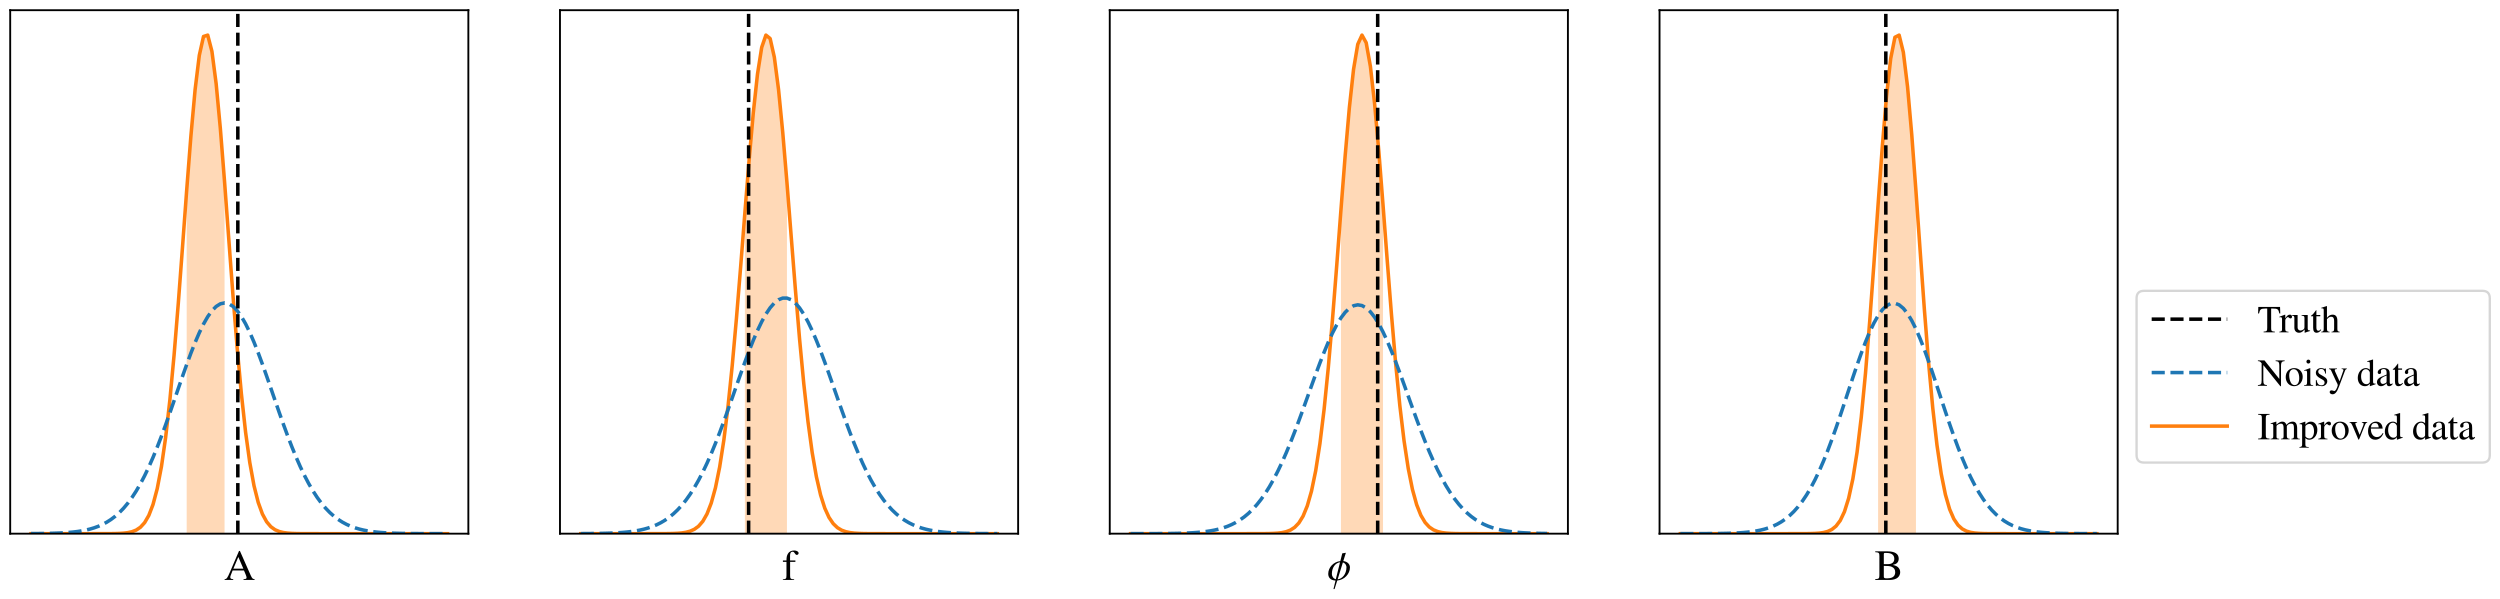 <?xml version="1.0" encoding="utf-8" standalone="no"?>
<!DOCTYPE svg PUBLIC "-//W3C//DTD SVG 1.1//EN"
  "http://www.w3.org/Graphics/SVG/1.1/DTD/svg11.dtd">
<svg xmlns:xlink="http://www.w3.org/1999/xlink" width="1059.079pt" height="253.878pt" viewBox="0 0 1059.079 253.878" xmlns="http://www.w3.org/2000/svg" version="1.1">
 <defs>
  <style type="text/css">*{stroke-linejoin: round; stroke-linecap: butt}</style>
 </defs>
 <g id="figure_1">
  <g id="patch_1">
   <path d="M 0 253.878 
L 1059.079 253.878 
L 1059.079 0 
L 0 0 
z
" style="fill: #ffffff"/>
  </g>
  <g id="axes_1">
   <g id="patch_2">
    <path d="M 4.32 226.08 
L 198.407 226.08 
L 198.407 4.32 
L 4.32 4.32 
z
" style="fill: #ffffff"/>
   </g>
   <g id="PolyCollection_1">
    <path d="M 79.085 226.08 
L 79.085 80.613 
L 80.868 57.677 
L 82.65 38.002 
L 84.432 23.441 
L 86.214 15.456 
L 87.997 14.88 
L 89.779 21.775 
L 91.561 35.418 
L 93.343 54.429 
L 95.126 76.996 
L 95.126 226.08 
L 95.126 226.08 
L 93.343 226.08 
L 91.561 226.08 
L 89.779 226.08 
L 87.997 226.08 
L 86.214 226.08 
L 84.432 226.08 
L 82.65 226.08 
L 80.868 226.08 
L 79.085 226.08 
z
" clip-path="url(#pae8e44fecf)" style="fill: #ff7f0e; fill-opacity: 0.3"/>
   </g>
   <g id="matplotlib.axis_1">
    <g id="xtick_1">
     <g id="line2d_1"/>
    </g>
    <g id="xtick_2">
     <g id="line2d_2"/>
    </g>
    <g id="xtick_3">
     <g id="line2d_3"/>
    </g>
    <g id="text_1">
     <!-- A -->
     <g transform="translate(94.89 245.685) scale(0.18 -0.18)">
      <defs>
       <path id="NimbusRomNo9L-Regu-41" d="M 4518 121 
C 4230 141 4166 205 3942 686 
L 2349 4288 
L 2221 4288 
L 890 1187 
C 480 238 403 134 96 121 
L 96 0 
L 1363 0 
L 1363 121 
C 1056 121 928 205 928 387 
C 928 465 947 556 979 641 
L 1274 1401 
L 2950 1401 
L 3213 777 
C 3290 602 3334 433 3334 342 
C 3334 179 3226 128 2886 121 
L 2886 0 
L 4518 0 
L 4518 121 
z
M 1382 1664 
L 2118 3392 
L 2861 1664 
L 1382 1664 
z
" transform="scale(0.016)"/>
      </defs>
      <use xlink:href="#NimbusRomNo9L-Regu-41" transform="scale(0.996)"/>
     </g>
    </g>
   </g>
   <g id="matplotlib.axis_2">
    <g id="ytick_1">
     <g id="line2d_4"/>
    </g>
    <g id="ytick_2">
     <g id="line2d_5"/>
    </g>
    <g id="ytick_3">
     <g id="line2d_6"/>
    </g>
    <g id="ytick_4">
     <g id="line2d_7"/>
    </g>
    <g id="ytick_5">
     <g id="line2d_8"/>
    </g>
    <g id="ytick_6">
     <g id="line2d_9"/>
    </g>
   </g>
   <g id="line2d_10">
    <path d="M 13.142 226.08 
L 14.924 226.08 
L 16.707 226.08 
L 18.489 226.08 
L 20.271 226.08 
L 22.053 226.08 
L 23.836 226.08 
L 25.618 226.08 
L 27.4 226.08 
L 29.182 226.08 
L 30.965 226.08 
L 32.747 226.08 
L 34.529 226.08 
L 36.311 226.08 
L 38.094 226.08 
L 39.876 226.079 
L 41.658 226.078 
L 43.44 226.076 
L 45.223 226.07 
L 47.005 226.058 
L 48.787 226.03 
L 50.569 225.974 
L 52.352 225.863 
L 54.134 225.649 
L 55.916 225.255 
L 57.698 224.556 
L 59.481 223.365 
L 61.263 221.415 
L 63.045 218.345 
L 64.827 213.707 
L 66.61 206.988 
L 68.392 197.659 
L 70.174 185.264 
L 71.956 169.532 
L 73.739 150.501 
L 75.521 128.628 
L 77.303 104.859 
L 79.085 80.613 
L 80.868 57.677 
L 82.65 38.002 
L 84.432 23.441 
L 86.214 15.456 
L 87.997 14.88 
L 89.779 21.775 
L 91.561 35.418 
L 93.343 54.429 
L 95.126 76.996 
L 96.908 101.165 
L 98.69 125.109 
L 100.472 147.343 
L 102.255 166.847 
L 104.037 183.092 
L 105.819 195.983 
L 107.601 205.751 
L 109.384 212.834 
L 111.166 217.753 
L 112.948 221.03 
L 114.73 223.126 
L 116.513 224.413 
L 118.295 225.172 
L 120.077 225.603 
L 121.859 225.838 
L 123.642 225.962 
L 125.424 226.024 
L 127.206 226.055 
L 128.988 226.069 
L 130.771 226.075 
L 132.553 226.078 
L 134.335 226.079 
L 136.117 226.08 
L 137.9 226.08 
L 139.682 226.08 
L 141.464 226.08 
L 143.246 226.08 
L 145.029 226.08 
L 146.811 226.08 
L 148.593 226.08 
L 150.375 226.08 
L 152.158 226.08 
L 153.94 226.08 
L 155.722 226.08 
L 157.504 226.08 
L 159.287 226.08 
L 161.069 226.08 
L 162.851 226.08 
L 164.633 226.08 
L 166.416 226.08 
L 168.198 226.08 
L 169.98 226.08 
L 171.762 226.08 
L 173.545 226.08 
L 175.327 226.08 
L 177.109 226.08 
L 178.891 226.08 
L 180.674 226.08 
L 182.456 226.08 
L 184.238 226.08 
L 186.02 226.08 
L 187.803 226.08 
L 189.585 226.08 
" clip-path="url(#pae8e44fecf)" style="fill: none; stroke: #ff7f0e; stroke-width: 1.5; stroke-linecap: square"/>
   </g>
   <g id="line2d_11">
    <path d="M 13.142 226.05 
L 14.924 226.038 
L 16.707 226.021 
L 18.489 225.997 
L 20.271 225.965 
L 22.053 225.923 
L 23.836 225.865 
L 25.618 225.79 
L 27.4 225.69 
L 29.182 225.561 
L 30.965 225.394 
L 32.747 225.18 
L 34.529 224.908 
L 36.311 224.565 
L 38.094 224.138 
L 39.876 223.608 
L 41.658 222.959 
L 43.44 222.169 
L 45.223 221.216 
L 47.005 220.077 
L 48.787 218.727 
L 50.569 217.143 
L 52.352 215.301 
L 54.134 213.178 
L 55.916 210.754 
L 57.698 208.014 
L 59.481 204.945 
L 61.263 201.544 
L 63.045 197.813 
L 64.827 193.762 
L 66.61 189.412 
L 68.392 184.794 
L 70.174 179.948 
L 71.956 174.925 
L 73.739 169.788 
L 75.521 164.607 
L 77.303 159.461 
L 79.085 154.433 
L 80.868 149.613 
L 82.65 145.091 
L 84.432 140.954 
L 86.214 137.287 
L 87.997 134.168 
L 89.779 131.664 
L 91.561 129.831 
L 93.343 128.709 
L 95.126 128.325 
L 96.908 128.686 
L 98.69 129.786 
L 100.472 131.598 
L 102.255 134.082 
L 104.037 137.183 
L 105.819 140.834 
L 107.601 144.958 
L 109.384 149.47 
L 111.166 154.282 
L 112.948 159.305 
L 114.73 164.449 
L 116.513 169.63 
L 118.295 174.769 
L 120.077 179.796 
L 121.859 184.649 
L 123.642 189.275 
L 125.424 193.633 
L 127.206 197.694 
L 128.988 201.435 
L 130.771 204.846 
L 132.553 207.925 
L 134.335 210.675 
L 136.117 213.108 
L 137.9 215.24 
L 139.682 217.091 
L 141.464 218.683 
L 143.246 220.039 
L 145.029 221.184 
L 146.811 222.142 
L 148.593 222.937 
L 150.375 223.59 
L 152.158 224.123 
L 153.94 224.553 
L 155.722 224.898 
L 157.504 225.172 
L 159.287 225.388 
L 161.069 225.556 
L 162.851 225.687 
L 164.633 225.787 
L 166.416 225.863 
L 168.198 225.921 
L 169.98 225.964 
L 171.762 225.996 
L 173.545 226.02 
L 175.327 226.037 
L 177.109 226.05 
L 178.891 226.059 
L 180.674 226.065 
L 182.456 226.07 
L 184.238 226.073 
L 186.02 226.075 
L 187.803 226.077 
L 189.585 226.078 
" clip-path="url(#pae8e44fecf)" style="fill: none; stroke-dasharray: 5.55,2.4; stroke-dashoffset: 0; stroke: #1f77b4; stroke-width: 1.5"/>
   </g>
   <g id="line2d_12">
    <path d="M 100.75 226.08 
L 100.75 4.32 
" clip-path="url(#pae8e44fecf)" style="fill: none; stroke-dasharray: 5.55,2.4; stroke-dashoffset: 0; stroke: #000000; stroke-width: 1.5"/>
   </g>
   <g id="patch_3">
    <path d="M 4.32 226.08 
L 4.32 4.32 
" style="fill: none; stroke: #000000; stroke-width: 0.8; stroke-linejoin: miter; stroke-linecap: square"/>
   </g>
   <g id="patch_4">
    <path d="M 198.407 226.08 
L 198.407 4.32 
" style="fill: none; stroke: #000000; stroke-width: 0.8; stroke-linejoin: miter; stroke-linecap: square"/>
   </g>
   <g id="patch_5">
    <path d="M 4.32 226.08 
L 198.407 226.08 
" style="fill: none; stroke: #000000; stroke-width: 0.8; stroke-linejoin: miter; stroke-linecap: square"/>
   </g>
   <g id="patch_6">
    <path d="M 4.32 4.32 
L 198.407 4.32 
" style="fill: none; stroke: #000000; stroke-width: 0.8; stroke-linejoin: miter; stroke-linecap: square"/>
   </g>
  </g>
  <g id="axes_2">
   <g id="patch_7">
    <path d="M 237.224 226.08 
L 431.311 226.08 
L 431.311 4.32 
L 237.224 4.32 
z
" style="fill: #ffffff"/>
   </g>
   <g id="PolyCollection_2">
    <path d="M 315.554 226.08 
L 315.554 90.154 
L 317.336 67.927 
L 319.119 47.8 
L 320.901 31.373 
L 322.683 20.059 
L 324.465 14.88 
L 326.248 16.317 
L 328.03 24.236 
L 329.812 37.909 
L 331.594 56.121 
L 333.377 77.354 
L 333.377 226.08 
L 333.377 226.08 
L 331.594 226.08 
L 329.812 226.08 
L 328.03 226.08 
L 326.248 226.08 
L 324.465 226.08 
L 322.683 226.08 
L 320.901 226.08 
L 319.119 226.08 
L 317.336 226.08 
L 315.554 226.08 
z
" clip-path="url(#p435c2c3946)" style="fill: #ff7f0e; fill-opacity: 0.3"/>
   </g>
   <g id="matplotlib.axis_3">
    <g id="xtick_4">
     <g id="line2d_13"/>
    </g>
    <g id="xtick_5">
     <g id="line2d_14"/>
    </g>
    <g id="text_2">
     <!-- f -->
     <g transform="translate(331.282 245.685) scale(0.18 -0.18)">
      <defs>
       <path id="NimbusRomNo9L-Regu-66" d="M 1978 2880 
L 1190 2880 
L 1190 3611 
C 1190 3977 1312 4172 1555 4172 
C 1690 4172 1779 4109 1894 3926 
C 1997 3762 2074 3699 2182 3699 
C 2330 3699 2451 3813 2451 3958 
C 2451 4185 2170 4352 1786 4352 
C 1389 4352 1050 4179 883 3889 
C 717 3611 666 3384 659 2880 
L 134 2880 
L 134 2675 
L 659 2675 
L 659 665 
C 659 198 589 121 128 96 
L 128 0 
L 1792 0 
L 1792 96 
C 1267 115 1197 185 1197 665 
L 1197 2675 
L 1978 2675 
L 1978 2880 
z
" transform="scale(0.016)"/>
      </defs>
      <use xlink:href="#NimbusRomNo9L-Regu-66" transform="scale(0.996)"/>
     </g>
    </g>
   </g>
   <g id="matplotlib.axis_4">
    <g id="ytick_7">
     <g id="line2d_15"/>
    </g>
    <g id="ytick_8">
     <g id="line2d_16"/>
    </g>
    <g id="ytick_9">
     <g id="line2d_17"/>
    </g>
    <g id="ytick_10">
     <g id="line2d_18"/>
    </g>
   </g>
   <g id="line2d_19">
    <path d="M 246.046 226.08 
L 247.829 226.08 
L 249.611 226.08 
L 251.393 226.08 
L 253.175 226.08 
L 254.958 226.08 
L 256.74 226.08 
L 258.522 226.08 
L 260.304 226.08 
L 262.087 226.08 
L 263.869 226.08 
L 265.651 226.08 
L 267.433 226.08 
L 269.216 226.08 
L 270.998 226.08 
L 272.78 226.08 
L 274.562 226.079 
L 276.345 226.078 
L 278.127 226.076 
L 279.909 226.071 
L 281.691 226.061 
L 283.474 226.04 
L 285.256 225.998 
L 287.038 225.917 
L 288.82 225.766 
L 290.603 225.493 
L 292.385 225.015 
L 294.167 224.211 
L 295.949 222.9 
L 297.732 220.839 
L 299.514 217.711 
L 301.296 213.132 
L 303.078 206.674 
L 304.861 197.899 
L 306.643 186.433 
L 308.425 172.038 
L 310.207 154.714 
L 311.99 134.771 
L 313.772 112.897 
L 315.554 90.154 
L 317.336 67.927 
L 319.119 47.8 
L 320.901 31.373 
L 322.683 20.059 
L 324.465 14.88 
L 326.248 16.317 
L 328.03 24.236 
L 329.812 37.909 
L 331.594 56.121 
L 333.377 77.354 
L 335.159 99.99 
L 336.941 122.511 
L 338.723 143.661 
L 340.506 162.535 
L 342.288 178.614 
L 344.07 191.729 
L 345.852 201.995 
L 347.635 209.719 
L 349.417 215.312 
L 351.199 219.214 
L 352.981 221.839 
L 354.764 223.542 
L 356.546 224.608 
L 358.328 225.253 
L 360.11 225.63 
L 361.893 225.843 
L 363.675 225.959 
L 365.457 226.02 
L 367.239 226.051 
L 369.022 226.067 
L 370.804 226.074 
L 372.586 226.077 
L 374.368 226.079 
L 376.151 226.08 
L 377.933 226.08 
L 379.715 226.08 
L 381.497 226.08 
L 383.28 226.08 
L 385.062 226.08 
L 386.844 226.08 
L 388.626 226.08 
L 390.409 226.08 
L 392.191 226.08 
L 393.973 226.08 
L 395.755 226.08 
L 397.538 226.08 
L 399.32 226.08 
L 401.102 226.08 
L 402.884 226.08 
L 404.667 226.08 
L 406.449 226.08 
L 408.231 226.08 
L 410.013 226.08 
L 411.796 226.08 
L 413.578 226.08 
L 415.36 226.08 
L 417.142 226.08 
L 418.925 226.08 
L 420.707 226.08 
L 422.489 226.08 
" clip-path="url(#p435c2c3946)" style="fill: none; stroke: #ff7f0e; stroke-width: 1.5; stroke-linecap: square"/>
   </g>
   <g id="line2d_20">
    <path d="M 246.046 226.055 
L 247.829 226.045 
L 249.611 226.032 
L 251.393 226.013 
L 253.175 225.988 
L 254.958 225.955 
L 256.74 225.91 
L 258.522 225.851 
L 260.304 225.775 
L 262.087 225.675 
L 263.869 225.546 
L 265.651 225.382 
L 267.433 225.174 
L 269.216 224.912 
L 270.998 224.584 
L 272.78 224.178 
L 274.562 223.679 
L 276.345 223.07 
L 278.127 222.334 
L 279.909 221.45 
L 281.691 220.398 
L 283.474 219.156 
L 285.256 217.702 
L 287.038 216.014 
L 288.82 214.071 
L 290.603 211.853 
L 292.385 209.344 
L 294.167 206.532 
L 295.949 203.408 
L 297.732 199.97 
L 299.514 196.222 
L 301.296 192.176 
L 303.078 187.853 
L 304.861 183.282 
L 306.643 178.501 
L 308.425 173.559 
L 310.207 168.512 
L 311.99 163.424 
L 313.772 158.366 
L 315.554 153.414 
L 317.336 148.65 
L 319.119 144.153 
L 320.901 140.006 
L 322.683 136.285 
L 324.465 133.062 
L 326.248 130.402 
L 328.03 128.359 
L 329.812 126.974 
L 331.594 126.278 
L 333.377 126.283 
L 335.159 126.991 
L 336.941 128.387 
L 338.723 130.44 
L 340.506 133.109 
L 342.288 136.34 
L 344.07 140.069 
L 345.852 144.222 
L 347.635 148.723 
L 349.417 153.492 
L 351.199 158.445 
L 352.981 163.505 
L 354.764 168.593 
L 356.546 173.639 
L 358.328 178.579 
L 360.11 183.356 
L 361.893 187.924 
L 363.675 192.242 
L 365.457 196.284 
L 367.239 200.027 
L 369.022 203.46 
L 370.804 206.579 
L 372.586 209.387 
L 374.368 211.89 
L 376.151 214.104 
L 377.933 216.043 
L 379.715 217.727 
L 381.497 219.178 
L 383.28 220.416 
L 385.062 221.466 
L 386.844 222.347 
L 388.626 223.081 
L 390.409 223.688 
L 392.191 224.185 
L 393.973 224.59 
L 395.755 224.916 
L 397.538 225.178 
L 399.32 225.385 
L 401.102 225.549 
L 402.884 225.677 
L 404.667 225.776 
L 406.449 225.852 
L 408.231 225.911 
L 410.013 225.955 
L 411.796 225.989 
L 413.578 226.013 
L 415.36 226.032 
L 417.142 226.045 
L 418.925 226.055 
L 420.707 226.063 
L 422.489 226.068 
" clip-path="url(#p435c2c3946)" style="fill: none; stroke-dasharray: 5.55,2.4; stroke-dashoffset: 0; stroke: #1f77b4; stroke-width: 1.5"/>
   </g>
   <g id="line2d_21">
    <path d="M 317.138 226.08 
L 317.138 4.32 
" clip-path="url(#p435c2c3946)" style="fill: none; stroke-dasharray: 5.55,2.4; stroke-dashoffset: 0; stroke: #000000; stroke-width: 1.5"/>
   </g>
   <g id="patch_8">
    <path d="M 237.224 226.08 
L 237.224 4.32 
" style="fill: none; stroke: #000000; stroke-width: 0.8; stroke-linejoin: miter; stroke-linecap: square"/>
   </g>
   <g id="patch_9">
    <path d="M 431.311 226.08 
L 431.311 4.32 
" style="fill: none; stroke: #000000; stroke-width: 0.8; stroke-linejoin: miter; stroke-linecap: square"/>
   </g>
   <g id="patch_10">
    <path d="M 237.224 226.08 
L 431.311 226.08 
" style="fill: none; stroke: #000000; stroke-width: 0.8; stroke-linejoin: miter; stroke-linecap: square"/>
   </g>
   <g id="patch_11">
    <path d="M 237.224 4.32 
L 431.311 4.32 
" style="fill: none; stroke: #000000; stroke-width: 0.8; stroke-linejoin: miter; stroke-linecap: square"/>
   </g>
  </g>
  <g id="axes_3">
   <g id="patch_12">
    <path d="M 470.129 226.08 
L 664.216 226.08 
L 664.216 4.32 
L 470.129 4.32 
z
" style="fill: #ffffff"/>
   </g>
   <g id="PolyCollection_3">
    <path d="M 568.063 226.08 
L 568.063 88.962 
L 569.846 66.096 
L 571.628 45.641 
L 573.41 29.359 
L 575.192 18.762 
L 576.975 14.88 
L 578.757 18.102 
L 580.539 28.105 
L 582.321 43.913 
L 584.104 64.049 
L 585.886 86.766 
L 585.886 226.08 
L 585.886 226.08 
L 584.104 226.08 
L 582.321 226.08 
L 580.539 226.08 
L 578.757 226.08 
L 576.975 226.08 
L 575.192 226.08 
L 573.41 226.08 
L 571.628 226.08 
L 569.846 226.08 
L 568.063 226.08 
z
" clip-path="url(#p86d2156366)" style="fill: #ff7f0e; fill-opacity: 0.3"/>
   </g>
   <g id="matplotlib.axis_5">
    <g id="xtick_6">
     <g id="line2d_22"/>
    </g>
    <g id="xtick_7">
     <g id="line2d_23"/>
    </g>
    <g id="xtick_8">
     <g id="line2d_24"/>
    </g>
    <g id="text_3">
     <!-- $\phi$ -->
     <g transform="translate(562.241 245.685) scale(0.18 -0.18)">
      <defs>
       <path id="rtxmi-1e" d="M 3360 1843 
C 3360 2310 3021 2707 2381 2790 
L 2758 4013 
L 2227 3929 
L 1939 2784 
C 934 2681 154 1849 154 902 
C 154 428 410 -45 1229 -90 
L 928 -1344 
L 1088 -1344 
L 1485 -84 
C 2534 0 3360 896 3360 1843 
z
M 2848 1894 
C 2848 806 2170 147 1542 89 
L 2317 2592 
C 2758 2432 2848 2054 2848 1894 
z
M 1894 2611 
L 1274 102 
C 845 224 691 614 691 883 
C 691 1868 1229 2521 1894 2611 
z
" transform="scale(0.016)"/>
      </defs>
      <use xlink:href="#rtxmi-1e" transform="scale(0.996)"/>
     </g>
    </g>
   </g>
   <g id="matplotlib.axis_6">
    <g id="ytick_11">
     <g id="line2d_25"/>
    </g>
    <g id="ytick_12">
     <g id="line2d_26"/>
    </g>
    <g id="ytick_13">
     <g id="line2d_27"/>
    </g>
    <g id="ytick_14">
     <g id="line2d_28"/>
    </g>
    <g id="ytick_15">
     <g id="line2d_29"/>
    </g>
    <g id="ytick_16">
     <g id="line2d_30"/>
    </g>
   </g>
   <g id="line2d_31">
    <path d="M 478.951 226.08 
L 480.733 226.08 
L 482.515 226.08 
L 484.298 226.08 
L 486.08 226.08 
L 487.862 226.08 
L 489.644 226.08 
L 491.427 226.08 
L 493.209 226.08 
L 494.991 226.08 
L 496.773 226.08 
L 498.556 226.08 
L 500.338 226.08 
L 502.12 226.08 
L 503.902 226.08 
L 505.685 226.08 
L 507.467 226.08 
L 509.249 226.08 
L 511.031 226.08 
L 512.814 226.08 
L 514.596 226.08 
L 516.378 226.08 
L 518.16 226.08 
L 519.943 226.08 
L 521.725 226.08 
L 523.507 226.08 
L 525.289 226.08 
L 527.072 226.08 
L 528.854 226.079 
L 530.636 226.078 
L 532.418 226.075 
L 534.201 226.068 
L 535.983 226.054 
L 537.765 226.024 
L 539.547 225.965 
L 541.33 225.849 
L 543.112 225.631 
L 544.894 225.237 
L 546.676 224.552 
L 548.459 223.401 
L 550.241 221.541 
L 552.023 218.645 
L 553.805 214.307 
L 555.588 208.062 
L 557.37 199.422 
L 559.152 187.956 
L 560.934 173.377 
L 562.717 155.651 
L 564.499 135.103 
L 566.281 112.48 
L 568.063 88.962 
L 569.846 66.096 
L 571.628 45.641 
L 573.41 29.359 
L 575.192 18.762 
L 576.975 14.88 
L 578.757 18.102 
L 580.539 28.105 
L 582.321 43.913 
L 584.104 64.049 
L 585.886 86.766 
L 587.668 110.293 
L 589.45 133.057 
L 591.233 153.837 
L 593.015 171.847 
L 594.797 186.725 
L 596.579 198.474 
L 598.362 207.361 
L 600.144 213.811 
L 601.926 218.306 
L 603.708 221.319 
L 605.491 223.261 
L 607.273 224.467 
L 609.055 225.188 
L 610.837 225.603 
L 612.62 225.833 
L 614.402 225.957 
L 616.184 226.02 
L 617.966 226.052 
L 619.749 226.067 
L 621.531 226.075 
L 623.313 226.078 
L 625.095 226.079 
L 626.878 226.08 
L 628.66 226.08 
L 630.442 226.08 
L 632.224 226.08 
L 634.007 226.08 
L 635.789 226.08 
L 637.571 226.08 
L 639.353 226.08 
L 641.136 226.08 
L 642.918 226.08 
L 644.7 226.08 
L 646.482 226.08 
L 648.265 226.08 
L 650.047 226.08 
L 651.829 226.08 
L 653.611 226.08 
L 655.394 226.08 
" clip-path="url(#p86d2156366)" style="fill: none; stroke: #ff7f0e; stroke-width: 1.5; stroke-linecap: square"/>
   </g>
   <g id="line2d_32">
    <path d="M 478.951 226.077 
L 480.733 226.076 
L 482.515 226.074 
L 484.298 226.071 
L 486.08 226.067 
L 487.862 226.062 
L 489.644 226.055 
L 491.427 226.045 
L 493.209 226.031 
L 494.991 226.011 
L 496.773 225.986 
L 498.556 225.951 
L 500.338 225.906 
L 502.12 225.845 
L 503.902 225.766 
L 505.685 225.664 
L 507.467 225.532 
L 509.249 225.363 
L 511.031 225.149 
L 512.814 224.88 
L 514.596 224.544 
L 516.378 224.127 
L 518.16 223.616 
L 519.943 222.993 
L 521.725 222.239 
L 523.507 221.336 
L 525.289 220.261 
L 527.072 218.995 
L 528.854 217.514 
L 530.636 215.797 
L 532.418 213.825 
L 534.201 211.577 
L 535.983 209.04 
L 537.765 206.202 
L 539.547 203.056 
L 541.33 199.602 
L 543.112 195.847 
L 544.894 191.805 
L 546.676 187.5 
L 548.459 182.963 
L 550.241 178.235 
L 552.023 173.367 
L 553.805 168.418 
L 555.588 163.453 
L 557.37 158.544 
L 559.152 153.77 
L 560.934 149.21 
L 562.717 144.943 
L 564.499 141.05 
L 566.281 137.605 
L 568.063 134.675 
L 569.846 132.321 
L 571.628 130.592 
L 573.41 129.523 
L 575.192 129.137 
L 576.975 129.443 
L 578.757 130.434 
L 580.539 132.088 
L 582.321 134.372 
L 584.104 137.238 
L 585.886 140.627 
L 587.668 144.472 
L 589.45 148.699 
L 591.233 153.229 
L 593.015 157.983 
L 594.797 162.88 
L 596.579 167.842 
L 598.362 172.797 
L 600.144 177.678 
L 601.926 182.424 
L 603.708 186.986 
L 605.491 191.32 
L 607.273 195.393 
L 609.055 199.183 
L 610.837 202.672 
L 612.62 205.854 
L 614.402 208.727 
L 616.184 211.299 
L 617.966 213.579 
L 619.749 215.582 
L 621.531 217.328 
L 623.313 218.835 
L 625.095 220.125 
L 626.878 221.22 
L 628.66 222.142 
L 630.442 222.912 
L 632.224 223.55 
L 634.007 224.073 
L 635.789 224.5 
L 637.571 224.845 
L 639.353 225.121 
L 641.136 225.341 
L 642.918 225.514 
L 644.7 225.65 
L 646.482 225.756 
L 648.265 225.837 
L 650.047 225.899 
L 651.829 225.947 
L 653.611 225.982 
L 655.394 226.009 
" clip-path="url(#p86d2156366)" style="fill: none; stroke-dasharray: 5.55,2.4; stroke-dashoffset: 0; stroke: #1f77b4; stroke-width: 1.5"/>
   </g>
   <g id="line2d_33">
    <path d="M 583.63 226.08 
L 583.63 4.32 
" clip-path="url(#p86d2156366)" style="fill: none; stroke-dasharray: 5.55,2.4; stroke-dashoffset: 0; stroke: #000000; stroke-width: 1.5"/>
   </g>
   <g id="patch_13">
    <path d="M 470.129 226.08 
L 470.129 4.32 
" style="fill: none; stroke: #000000; stroke-width: 0.8; stroke-linejoin: miter; stroke-linecap: square"/>
   </g>
   <g id="patch_14">
    <path d="M 664.216 226.08 
L 664.216 4.32 
" style="fill: none; stroke: #000000; stroke-width: 0.8; stroke-linejoin: miter; stroke-linecap: square"/>
   </g>
   <g id="patch_15">
    <path d="M 470.129 226.08 
L 664.216 226.08 
" style="fill: none; stroke: #000000; stroke-width: 0.8; stroke-linejoin: miter; stroke-linecap: square"/>
   </g>
   <g id="patch_16">
    <path d="M 470.129 4.32 
L 664.216 4.32 
" style="fill: none; stroke: #000000; stroke-width: 0.8; stroke-linejoin: miter; stroke-linecap: square"/>
   </g>
  </g>
  <g id="axes_4">
   <g id="patch_17">
    <path d="M 703.033 226.08 
L 897.12 226.08 
L 897.12 4.32 
L 703.033 4.32 
z
" style="fill: #ffffff"/>
   </g>
   <g id="PolyCollection_4">
    <path d="M 795.621 226.08 
L 795.621 86.553 
L 797.403 62.096 
L 799.185 40.779 
L 800.968 24.761 
L 802.75 15.788 
L 804.532 14.88 
L 806.314 22.143 
L 808.097 36.745 
L 809.879 57.075 
L 811.661 81.037 
L 811.661 226.08 
L 811.661 226.08 
L 809.879 226.08 
L 808.097 226.08 
L 806.314 226.08 
L 804.532 226.08 
L 802.75 226.08 
L 800.968 226.08 
L 799.185 226.08 
L 797.403 226.08 
L 795.621 226.08 
z
" clip-path="url(#pc0027b38eb)" style="fill: #ff7f0e; fill-opacity: 0.3"/>
   </g>
   <g id="matplotlib.axis_7">
    <g id="xtick_9">
     <g id="line2d_34"/>
    </g>
    <g id="xtick_10">
     <g id="line2d_35"/>
    </g>
    <g id="xtick_11">
     <g id="line2d_36"/>
    </g>
    <g id="text_4">
     <!-- B -->
     <g transform="translate(794.096 245.685) scale(0.18 -0.18)">
      <defs>
       <path id="NimbusRomNo9L-Regu-42" d="M 109 4224 
L 109 4102 
C 646 4070 723 4000 723 3528 
L 723 695 
C 723 223 640 140 109 121 
L 109 0 
L 2246 0 
C 2746 0 3200 134 3437 351 
C 3667 555 3795 842 3795 1148 
C 3795 1429 3680 1684 3482 1869 
C 3290 2041 3117 2118 2701 2220 
C 3034 2303 3168 2367 3322 2500 
C 3482 2641 3578 2877 3578 3138 
C 3578 3853 3008 4224 1901 4224 
L 109 4224 
z
M 1376 2080 
C 1997 2080 2291 2048 2522 1952 
C 2886 1799 3059 1544 3059 1142 
C 3059 798 2925 549 2669 402 
C 2464 287 2202 236 1779 236 
C 1466 236 1376 294 1376 498 
L 1376 2080 
z
M 1376 2335 
L 1376 3795 
C 1376 3929 1421 3987 1517 3987 
L 1798 3987 
C 2534 3987 2925 3680 2925 3113 
C 2925 2615 2586 2335 1984 2335 
L 1376 2335 
z
" transform="scale(0.016)"/>
      </defs>
      <use xlink:href="#NimbusRomNo9L-Regu-42" transform="scale(0.996)"/>
     </g>
    </g>
   </g>
   <g id="matplotlib.axis_8">
    <g id="ytick_17">
     <g id="line2d_37"/>
    </g>
    <g id="ytick_18">
     <g id="line2d_38"/>
    </g>
    <g id="ytick_19">
     <g id="line2d_39"/>
    </g>
    <g id="ytick_20">
     <g id="line2d_40"/>
    </g>
   </g>
   <g id="line2d_41">
    <path d="M 711.855 226.08 
L 713.637 226.08 
L 715.42 226.08 
L 717.202 226.08 
L 718.984 226.08 
L 720.766 226.08 
L 722.549 226.08 
L 724.331 226.08 
L 726.113 226.08 
L 727.895 226.08 
L 729.678 226.08 
L 731.46 226.08 
L 733.242 226.08 
L 735.024 226.08 
L 736.807 226.08 
L 738.589 226.08 
L 740.371 226.08 
L 742.153 226.08 
L 743.936 226.08 
L 745.718 226.08 
L 747.5 226.08 
L 749.282 226.08 
L 751.065 226.08 
L 752.847 226.08 
L 754.629 226.08 
L 756.411 226.08 
L 758.194 226.079 
L 759.976 226.079 
L 761.758 226.076 
L 763.54 226.071 
L 765.323 226.058 
L 767.105 226.03 
L 768.887 225.969 
L 770.669 225.845 
L 772.452 225.602 
L 774.234 225.143 
L 776.016 224.316 
L 777.798 222.885 
L 779.581 220.517 
L 781.363 216.767 
L 783.145 211.092 
L 784.927 202.886 
L 786.71 191.572 
L 788.492 176.716 
L 790.274 158.188 
L 792.056 136.302 
L 793.839 111.937 
L 795.621 86.553 
L 797.403 62.096 
L 799.185 40.779 
L 800.968 24.761 
L 802.75 15.788 
L 804.532 14.88 
L 806.314 22.143 
L 808.097 36.745 
L 809.879 57.075 
L 811.661 81.037 
L 813.443 106.398 
L 815.226 131.131 
L 817.008 153.655 
L 818.79 172.965 
L 820.572 188.628 
L 822.355 200.69 
L 824.137 209.53 
L 825.919 215.708 
L 827.701 219.831 
L 829.484 222.46 
L 831.266 224.063 
L 833.048 225 
L 834.83 225.524 
L 836.613 225.805 
L 838.395 225.949 
L 840.177 226.02 
L 841.959 226.054 
L 843.742 226.069 
L 845.524 226.075 
L 847.306 226.078 
L 849.088 226.079 
L 850.871 226.08 
L 852.653 226.08 
L 854.435 226.08 
L 856.217 226.08 
L 858 226.08 
L 859.782 226.08 
L 861.564 226.08 
L 863.346 226.08 
L 865.129 226.08 
L 866.911 226.08 
L 868.693 226.08 
L 870.475 226.08 
L 872.258 226.08 
L 874.04 226.08 
L 875.822 226.08 
L 877.604 226.08 
L 879.387 226.08 
L 881.169 226.08 
L 882.951 226.08 
L 884.733 226.08 
L 886.516 226.08 
L 888.298 226.08 
" clip-path="url(#pc0027b38eb)" style="fill: none; stroke: #ff7f0e; stroke-width: 1.5; stroke-linecap: square"/>
   </g>
   <g id="line2d_42">
    <path d="M 711.855 226.078 
L 713.637 226.077 
L 715.42 226.075 
L 717.202 226.073 
L 718.984 226.069 
L 720.766 226.064 
L 722.549 226.056 
L 724.331 226.046 
L 726.113 226.031 
L 727.895 226.011 
L 729.678 225.982 
L 731.46 225.943 
L 733.242 225.89 
L 735.024 225.819 
L 736.807 225.724 
L 738.589 225.598 
L 740.371 225.433 
L 742.153 225.22 
L 743.936 224.945 
L 745.718 224.595 
L 747.5 224.154 
L 749.282 223.602 
L 751.065 222.918 
L 752.847 222.08 
L 754.629 221.061 
L 756.411 219.835 
L 758.194 218.375 
L 759.976 216.652 
L 761.758 214.639 
L 763.54 212.313 
L 765.323 209.651 
L 767.105 206.638 
L 768.887 203.263 
L 770.669 199.526 
L 772.452 195.434 
L 774.234 191.004 
L 776.016 186.269 
L 777.798 181.271 
L 779.581 176.065 
L 781.363 170.718 
L 783.145 165.309 
L 784.927 159.927 
L 786.71 154.667 
L 788.492 149.631 
L 790.274 144.92 
L 792.056 140.636 
L 793.839 136.874 
L 795.621 133.721 
L 797.403 131.252 
L 799.185 129.527 
L 800.968 128.589 
L 802.75 128.46 
L 804.532 129.145 
L 806.314 130.626 
L 808.097 132.866 
L 809.879 135.81 
L 811.661 139.389 
L 813.443 143.519 
L 815.226 148.106 
L 817.008 153.051 
L 818.79 158.251 
L 820.572 163.606 
L 822.355 169.016 
L 824.137 174.391 
L 825.919 179.65 
L 827.701 184.72 
L 829.484 189.543 
L 831.266 194.073 
L 833.048 198.274 
L 834.83 202.125 
L 836.613 205.614 
L 838.395 208.74 
L 840.177 211.511 
L 841.959 213.941 
L 843.742 216.05 
L 845.524 217.861 
L 847.306 219.402 
L 849.088 220.699 
L 850.871 221.78 
L 852.653 222.672 
L 854.435 223.402 
L 856.217 223.993 
L 858 224.467 
L 859.782 224.844 
L 861.564 225.14 
L 863.346 225.372 
L 865.129 225.551 
L 866.911 225.688 
L 868.693 225.792 
L 870.475 225.87 
L 872.258 225.928 
L 874.04 225.971 
L 875.822 226.003 
L 877.604 226.025 
L 879.387 226.042 
L 881.169 226.054 
L 882.951 226.062 
L 884.733 226.068 
L 886.516 226.072 
L 888.298 226.074 
" clip-path="url(#pc0027b38eb)" style="fill: none; stroke-dasharray: 5.55,2.4; stroke-dashoffset: 0; stroke: #1f77b4; stroke-width: 1.5"/>
   </g>
   <g id="line2d_43">
    <path d="M 798.892 226.08 
L 798.892 4.32 
" clip-path="url(#pc0027b38eb)" style="fill: none; stroke-dasharray: 5.55,2.4; stroke-dashoffset: 0; stroke: #000000; stroke-width: 1.5"/>
   </g>
   <g id="patch_18">
    <path d="M 703.033 226.08 
L 703.033 4.32 
" style="fill: none; stroke: #000000; stroke-width: 0.8; stroke-linejoin: miter; stroke-linecap: square"/>
   </g>
   <g id="patch_19">
    <path d="M 897.12 226.08 
L 897.12 4.32 
" style="fill: none; stroke: #000000; stroke-width: 0.8; stroke-linejoin: miter; stroke-linecap: square"/>
   </g>
   <g id="patch_20">
    <path d="M 703.033 226.08 
L 897.12 226.08 
" style="fill: none; stroke: #000000; stroke-width: 0.8; stroke-linejoin: miter; stroke-linecap: square"/>
   </g>
   <g id="patch_21">
    <path d="M 703.033 4.32 
L 897.12 4.32 
" style="fill: none; stroke: #000000; stroke-width: 0.8; stroke-linejoin: miter; stroke-linecap: square"/>
   </g>
   <g id="legend_1">
    <g id="patch_22">
     <path d="M 908.32 195.961 
L 1051.559 195.961 
Q 1054.759 195.961 1054.759 192.761 
L 1054.759 126.4 
Q 1054.759 123.2 1051.559 123.2 
L 908.32 123.2 
Q 905.12 123.2 905.12 126.4 
L 905.12 192.761 
Q 905.12 195.961 908.32 195.961 
z
" style="fill: #ffffff; opacity: 0.8; stroke: #cccccc; stroke-linejoin: miter"/>
    </g>
    <g id="line2d_44">
     <path d="M 911.52 135.2 
L 927.52 135.2 
L 943.52 135.2 
" style="fill: none; stroke-dasharray: 5.55,2.4; stroke-dashoffset: 0; stroke: #000000; stroke-width: 1.5"/>
    </g>
    <g id="text_5">
     <!-- Truth -->
     <g transform="translate(956.32 140.8) scale(0.16 -0.16)">
      <defs>
       <path id="NimbusRomNo9L-Regu-54" d="M 1626 3955 
L 1626 765 
C 1626 223 1555 153 1024 121 
L 1024 0 
L 2893 0 
L 2893 121 
C 2368 147 2278 230 2278 695 
L 2278 3955 
L 2624 3955 
C 3354 3955 3494 3840 3642 3138 
L 3795 3138 
L 3757 4224 
L 147 4224 
L 109 3138 
L 262 3138 
C 416 3834 563 3955 1280 3955 
L 1626 3955 
z
" transform="scale(0.016)"/>
       <path id="NimbusRomNo9L-Regu-72" d="M 45 2496 
C 134 2515 192 2521 269 2521 
C 429 2521 486 2419 486 2137 
L 486 537 
C 486 217 442 172 32 96 
L 32 0 
L 1568 0 
L 1568 96 
C 1133 115 1024 211 1024 576 
L 1024 2016 
C 1024 2220 1299 2540 1472 2540 
C 1510 2540 1568 2508 1638 2444 
C 1741 2355 1811 2316 1894 2316 
C 2048 2316 2144 2425 2144 2604 
C 2144 2815 2010 2944 1792 2944 
C 1523 2944 1338 2796 1024 2342 
L 1024 2931 
L 992 2944 
C 653 2803 422 2720 45 2598 
L 45 2496 
z
" transform="scale(0.016)"/>
       <path id="NimbusRomNo9L-Regu-75" d="M 3066 319 
L 3034 319 
C 2739 319 2669 390 2669 684 
L 2669 2880 
L 1658 2880 
L 1658 2771 
C 2054 2752 2131 2688 2131 2368 
L 2131 864 
C 2131 684 2099 595 2010 524 
C 1837 384 1638 307 1446 307 
C 1197 307 992 524 992 793 
L 992 2880 
L 58 2880 
L 58 2790 
C 365 2771 454 2675 454 2380 
L 454 768 
C 454 262 762 -64 1229 -64 
C 1466 -64 1715 38 1888 211 
L 2163 486 
L 2163 -45 
L 2189 -64 
C 2509 64 2739 134 3066 224 
L 3066 319 
z
" transform="scale(0.016)"/>
       <path id="NimbusRomNo9L-Regu-74" d="M 1632 2880 
L 986 2880 
L 986 3622 
C 986 3686 979 3705 941 3705 
C 896 3648 858 3590 813 3526 
C 570 3174 294 2867 192 2841 
C 122 2796 83 2751 83 2719 
C 83 2700 90 2687 109 2675 
L 448 2675 
L 448 748 
C 448 211 640 -64 1018 -64 
C 1331 -64 1574 89 1786 422 
L 1702 492 
C 1568 332 1459 268 1318 268 
C 1082 268 986 441 986 844 
L 986 2675 
L 1632 2675 
L 1632 2880 
z
" transform="scale(0.016)"/>
       <path id="NimbusRomNo9L-Regu-68" d="M 1005 2195 
C 1274 2489 1466 2598 1715 2598 
C 2035 2598 2195 2368 2195 1920 
L 2195 652 
C 2195 217 2131 134 1760 96 
L 1760 0 
L 3117 0 
L 3117 96 
C 2771 160 2733 211 2733 652 
L 2733 1926 
C 2733 2598 2464 2944 1946 2944 
C 1568 2944 1299 2790 1005 2406 
L 1005 4352 
L 973 4371 
C 755 4294 595 4243 237 4140 
L 64 4089 
L 64 3987 
C 90 3993 109 3993 141 3993 
C 416 3993 467 3942 467 3667 
L 467 652 
C 467 204 429 147 58 96 
L 58 0 
L 1440 0 
L 1440 96 
C 1069 134 1005 211 1005 652 
L 1005 2195 
z
" transform="scale(0.016)"/>
      </defs>
      <use xlink:href="#NimbusRomNo9L-Regu-54" transform="scale(0.996)"/>
      <use xlink:href="#NimbusRomNo9L-Regu-72" transform="translate(57.385 0) scale(0.996)"/>
      <use xlink:href="#NimbusRomNo9L-Regu-75" transform="translate(90.56 0) scale(0.996)"/>
      <use xlink:href="#NimbusRomNo9L-Regu-74" transform="translate(140.374 0) scale(0.996)"/>
      <use xlink:href="#NimbusRomNo9L-Regu-68" transform="translate(168.07 0) scale(0.996)"/>
     </g>
    </g>
    <g id="line2d_45">
     <path d="M 911.52 157.843 
L 927.52 157.843 
L 943.52 157.843 
" style="fill: none; stroke-dasharray: 5.55,2.4; stroke-dashoffset: 0; stroke: #1f77b4; stroke-width: 1.5"/>
    </g>
    <g id="text_6">
     <!-- Noisy data -->
     <g transform="translate(956.32 163.443) scale(0.16 -0.16)">
      <defs>
       <path id="NimbusRomNo9L-Regu-4e" d="M 3917 -64 
L 3917 3287 
C 3917 3669 3981 3905 4102 3988 
C 4192 4051 4282 4077 4525 4102 
L 4525 4224 
L 3021 4224 
L 3021 4102 
C 3264 4083 3354 4058 3450 4000 
C 3578 3911 3635 3682 3635 3287 
L 3635 1140 
L 1171 4224 
L 77 4224 
L 77 4102 
C 352 4102 442 4051 698 3752 
L 698 943 
C 698 281 608 160 77 121 
L 77 0 
L 1581 0 
L 1581 121 
C 1088 147 979 294 979 940 
L 979 3449 
L 3808 -64 
L 3917 -64 
z
" transform="scale(0.016)"/>
       <path id="NimbusRomNo9L-Regu-6f" d="M 1600 2944 
C 768 2944 186 2329 186 1446 
C 186 582 781 -64 1587 -64 
C 2394 -64 3008 614 3008 1497 
C 3008 2336 2419 2944 1600 2944 
z
M 1517 2764 
C 2054 2764 2432 2150 2432 1273 
C 2432 550 2144 115 1664 115 
C 1414 115 1178 268 1043 524 
C 864 857 762 1305 762 1760 
C 762 2368 1062 2764 1517 2764 
z
" transform="scale(0.016)"/>
       <path id="NimbusRomNo9L-Regu-69" d="M 1120 2944 
L 128 2592 
L 128 2496 
L 179 2502 
C 256 2515 339 2521 397 2521 
C 550 2521 608 2419 608 2137 
L 608 652 
C 608 192 544 121 102 96 
L 102 0 
L 1619 0 
L 1619 96 
C 1197 128 1146 192 1146 652 
L 1146 2924 
L 1120 2944 
z
M 819 4352 
C 646 4352 499 4204 499 4025 
C 499 3846 640 3699 819 3699 
C 1005 3699 1152 3839 1152 4025 
C 1152 4204 1005 4352 819 4352 
z
" transform="scale(0.016)"/>
       <path id="NimbusRomNo9L-Regu-73" d="M 2016 2009 
L 1990 2880 
L 1920 2880 
L 1907 2867 
C 1850 2822 1843 2815 1818 2815 
C 1779 2815 1715 2828 1645 2860 
C 1504 2918 1363 2944 1197 2944 
C 691 2944 326 2617 326 2155 
C 326 1796 531 1539 1075 1231 
L 1446 1019 
C 1670 891 1779 737 1779 538 
C 1779 256 1574 76 1248 76 
C 1030 76 832 160 710 301 
C 576 461 518 609 435 974 
L 333 974 
L 333 -26 
L 416 -26 
C 461 38 486 51 563 51 
C 621 51 710 38 858 0 
C 1037 -39 1210 -64 1325 -64 
C 1818 -64 2227 307 2227 756 
C 2227 1077 2074 1289 1690 1520 
L 998 1930 
C 819 2033 723 2193 723 2366 
C 723 2623 922 2803 1216 2803 
C 1581 2803 1773 2585 1920 2014 
L 2016 2009 
z
" transform="scale(0.016)"/>
       <path id="NimbusRomNo9L-Regu-79" d="M 3040 2880 
L 2176 2880 
L 2176 2783 
C 2381 2783 2483 2726 2483 2623 
C 2483 2597 2477 2559 2458 2514 
L 1837 741 
L 1101 2366 
C 1062 2456 1037 2540 1037 2610 
C 1037 2726 1133 2771 1408 2783 
L 1408 2880 
L 90 2880 
L 90 2790 
C 256 2764 365 2694 416 2585 
L 1146 1005 
L 1165 953 
L 1261 761 
C 1440 439 1542 208 1542 112 
C 1542 15 1395 -389 1286 -582 
C 1197 -749 1056 -871 966 -871 
C 928 -871 870 -858 806 -826 
C 685 -781 576 -755 467 -755 
C 320 -755 192 -884 192 -1037 
C 192 -1248 397 -1408 666 -1408 
C 1094 -1408 1402 -1050 1747 -126 
L 2733 2495 
C 2816 2700 2886 2764 3040 2783 
L 3040 2880 
z
" transform="scale(0.016)"/>
       <path id="NimbusRomNo9L-Regu-64" d="M 2202 -64 
L 3142 268 
L 3142 371 
C 3027 364 3014 364 2995 364 
C 2765 364 2714 435 2714 729 
L 2714 4358 
L 2682 4371 
C 2374 4262 2150 4198 1741 4089 
L 1741 3987 
C 1792 3993 1830 3993 1882 3993 
C 2118 3993 2176 3929 2176 3667 
L 2176 2668 
C 1933 2873 1760 2944 1504 2944 
C 768 2944 173 2220 173 1312 
C 173 492 653 -64 1357 -64 
C 1715 -64 1958 64 2176 364 
L 2176 -45 
L 2202 -64 
z
M 2176 652 
C 2176 608 2131 531 2067 460 
C 1952 332 1792 268 1606 268 
C 1075 268 723 780 723 1568 
C 723 2291 1037 2764 1523 2764 
C 1862 2764 2176 2464 2176 2124 
L 2176 652 
z
" transform="scale(0.016)"/>
       <path id="NimbusRomNo9L-Regu-61" d="M 2829 422 
C 2720 332 2643 300 2547 300 
C 2400 300 2355 390 2355 672 
L 2355 1920 
C 2355 2252 2323 2438 2227 2592 
C 2086 2822 1811 2944 1434 2944 
C 832 2944 358 2630 358 2227 
C 358 2080 486 1952 634 1952 
C 787 1952 922 2080 922 2220 
C 922 2246 915 2278 909 2323 
C 896 2380 890 2432 890 2476 
C 890 2649 1094 2790 1350 2790 
C 1664 2790 1837 2604 1837 2259 
L 1837 1868 
C 851 1472 742 1420 467 1177 
C 326 1049 237 832 237 620 
C 237 217 518 -64 909 -64 
C 1190 -64 1453 70 1843 403 
C 1875 70 1990 -64 2253 -64 
C 2470 -64 2605 12 2829 256 
L 2829 422 
z
M 1837 787 
C 1837 588 1805 531 1670 454 
C 1517 364 1338 307 1203 307 
C 979 307 800 524 800 800 
L 800 825 
C 800 1203 1062 1433 1837 1715 
L 1837 787 
z
" transform="scale(0.016)"/>
      </defs>
      <use xlink:href="#NimbusRomNo9L-Regu-4e" transform="scale(0.996)"/>
      <use xlink:href="#NimbusRomNo9L-Regu-6f" transform="translate(71.93 0) scale(0.996)"/>
      <use xlink:href="#NimbusRomNo9L-Regu-69" transform="translate(121.743 0) scale(0.996)"/>
      <use xlink:href="#NimbusRomNo9L-Regu-73" transform="translate(149.44 0) scale(0.996)"/>
      <use xlink:href="#NimbusRomNo9L-Regu-79" transform="translate(188.194 0) scale(0.996)"/>
      <use xlink:href="#NimbusRomNo9L-Regu-64" transform="translate(262.914 0) scale(0.996)"/>
      <use xlink:href="#NimbusRomNo9L-Regu-61" transform="translate(312.727 0) scale(0.996)"/>
      <use xlink:href="#NimbusRomNo9L-Regu-74" transform="translate(356.961 0) scale(0.996)"/>
      <use xlink:href="#NimbusRomNo9L-Regu-61" transform="translate(384.658 0) scale(0.996)"/>
     </g>
    </g>
    <g id="line2d_46">
     <path d="M 911.52 180.518 
L 927.52 180.518 
L 943.52 180.518 
" style="fill: none; stroke: #ff7f0e; stroke-width: 1.5; stroke-linecap: square"/>
    </g>
    <g id="text_7">
     <!-- Improved data -->
     <g transform="translate(956.32 186.118) scale(0.16 -0.16)">
      <defs>
       <path id="NimbusRomNo9L-Regu-49" d="M 736 695 
C 736 217 653 140 115 121 
L 115 0 
L 2016 0 
L 2016 121 
C 1491 140 1389 230 1389 695 
L 1389 3528 
C 1389 3994 1478 4077 2016 4102 
L 2016 4224 
L 115 4224 
L 115 4102 
C 659 4070 736 4000 736 3528 
L 736 695 
z
" transform="scale(0.016)"/>
       <path id="NimbusRomNo9L-Regu-6d" d="M 122 2547 
C 205 2566 256 2572 326 2572 
C 493 2572 550 2470 550 2163 
L 550 544 
C 550 198 461 102 102 96 
L 102 0 
L 1523 0 
L 1523 96 
C 1184 108 1088 179 1088 428 
L 1088 2233 
C 1088 2246 1139 2310 1184 2355 
C 1344 2502 1619 2611 1843 2611 
C 2125 2611 2266 2387 2266 1939 
L 2266 550 
C 2266 192 2195 121 1830 96 
L 1830 0 
L 3264 0 
L 3264 96 
C 2899 102 2803 211 2803 608 
L 2803 2220 
C 2995 2496 3206 2611 3501 2611 
C 3866 2611 3981 2438 3981 1907 
L 3981 556 
C 3981 192 3930 140 3558 96 
L 3558 0 
L 4960 0 
L 4960 96 
L 4794 108 
C 4602 121 4518 236 4518 486 
L 4518 1804 
C 4518 2560 4269 2944 3776 2944 
C 3405 2944 3078 2777 2733 2406 
C 2618 2771 2400 2944 2054 2944 
C 1773 2944 1594 2854 1062 2451 
L 1062 2931 
L 1018 2944 
C 691 2822 474 2751 122 2655 
L 122 2547 
z
" transform="scale(0.016)"/>
       <path id="NimbusRomNo9L-Regu-70" d="M 58 2515 
C 115 2521 160 2521 218 2521 
C 435 2521 480 2457 480 2157 
L 480 -839 
C 480 -1172 410 -1242 32 -1280 
L 32 -1389 
L 1581 -1389 
L 1581 -1280 
C 1101 -1274 1018 -1203 1018 -798 
L 1018 211 
C 1242 0 1395 -64 1664 -64 
C 2419 -64 3008 652 3008 1580 
C 3008 2374 2560 2944 1939 2944 
C 1581 2944 1299 2783 1018 2438 
L 1018 2931 
L 979 2944 
C 634 2809 410 2726 58 2617 
L 58 2515 
z
M 1018 2137 
C 1018 2329 1376 2559 1670 2559 
C 2144 2559 2458 2073 2458 1331 
C 2458 620 2144 140 1683 140 
C 1382 140 1018 371 1018 563 
L 1018 2137 
z
" transform="scale(0.016)"/>
       <path id="NimbusRomNo9L-Regu-76" d="M 3053 2880 
L 2163 2880 
L 2163 2783 
C 2368 2764 2464 2701 2464 2580 
C 2464 2517 2451 2454 2426 2390 
L 1792 748 
L 1139 2371 
C 1101 2460 1082 2549 1082 2606 
C 1082 2720 1152 2764 1376 2783 
L 1376 2880 
L 122 2880 
L 122 2783 
C 365 2771 410 2707 704 2054 
L 1472 235 
C 1485 197 1504 152 1523 102 
C 1562 -13 1600 -64 1638 -64 
C 1677 -64 1722 19 1818 254 
L 2637 2289 
C 2822 2720 2861 2764 3053 2783 
L 3053 2880 
z
" transform="scale(0.016)"/>
       <path id="NimbusRomNo9L-Regu-65" d="M 2611 1052 
C 2304 564 2029 377 1619 377 
C 1254 377 979 564 794 930 
C 678 1174 634 1386 621 1779 
L 2592 1779 
C 2541 2193 2477 2377 2317 2580 
C 2125 2809 1830 2944 1498 2944 
C 1178 2944 877 2828 634 2612 
C 333 2351 160 1900 160 1374 
C 160 486 621 -64 1357 -64 
C 1965 -64 2445 313 2714 1007 
L 2611 1052 
z
M 634 1984 
C 704 2478 922 2713 1312 2713 
C 1702 2713 1856 2535 1939 1984 
L 634 1984 
z
" transform="scale(0.016)"/>
      </defs>
      <use xlink:href="#NimbusRomNo9L-Regu-49" transform="scale(0.996)"/>
      <use xlink:href="#NimbusRomNo9L-Regu-6d" transform="translate(33.176 0) scale(0.996)"/>
      <use xlink:href="#NimbusRomNo9L-Regu-70" transform="translate(110.685 0) scale(0.996)"/>
      <use xlink:href="#NimbusRomNo9L-Regu-72" transform="translate(160.498 0) scale(0.996)"/>
      <use xlink:href="#NimbusRomNo9L-Regu-6f" transform="translate(193.674 0) scale(0.996)"/>
      <use xlink:href="#NimbusRomNo9L-Regu-76" transform="translate(241.993 0) scale(0.996)"/>
      <use xlink:href="#NimbusRomNo9L-Regu-65" transform="translate(290.311 0) scale(0.996)"/>
      <use xlink:href="#NimbusRomNo9L-Regu-64" transform="translate(334.545 0) scale(0.996)"/>
      <use xlink:href="#NimbusRomNo9L-Regu-64" transform="translate(409.265 0) scale(0.996)"/>
      <use xlink:href="#NimbusRomNo9L-Regu-61" transform="translate(459.078 0) scale(0.996)"/>
      <use xlink:href="#NimbusRomNo9L-Regu-74" transform="translate(503.313 0) scale(0.996)"/>
      <use xlink:href="#NimbusRomNo9L-Regu-61" transform="translate(531.009 0) scale(0.996)"/>
     </g>
    </g>
   </g>
  </g>
 </g>
 <defs>
  <clipPath id="pae8e44fecf">
   <rect x="4.32" y="4.32" width="194.087" height="221.76"/>
  </clipPath>
  <clipPath id="p435c2c3946">
   <rect x="237.224" y="4.32" width="194.087" height="221.76"/>
  </clipPath>
  <clipPath id="p86d2156366">
   <rect x="470.129" y="4.32" width="194.087" height="221.76"/>
  </clipPath>
  <clipPath id="pc0027b38eb">
   <rect x="703.033" y="4.32" width="194.087" height="221.76"/>
  </clipPath>
 </defs>
</svg>
